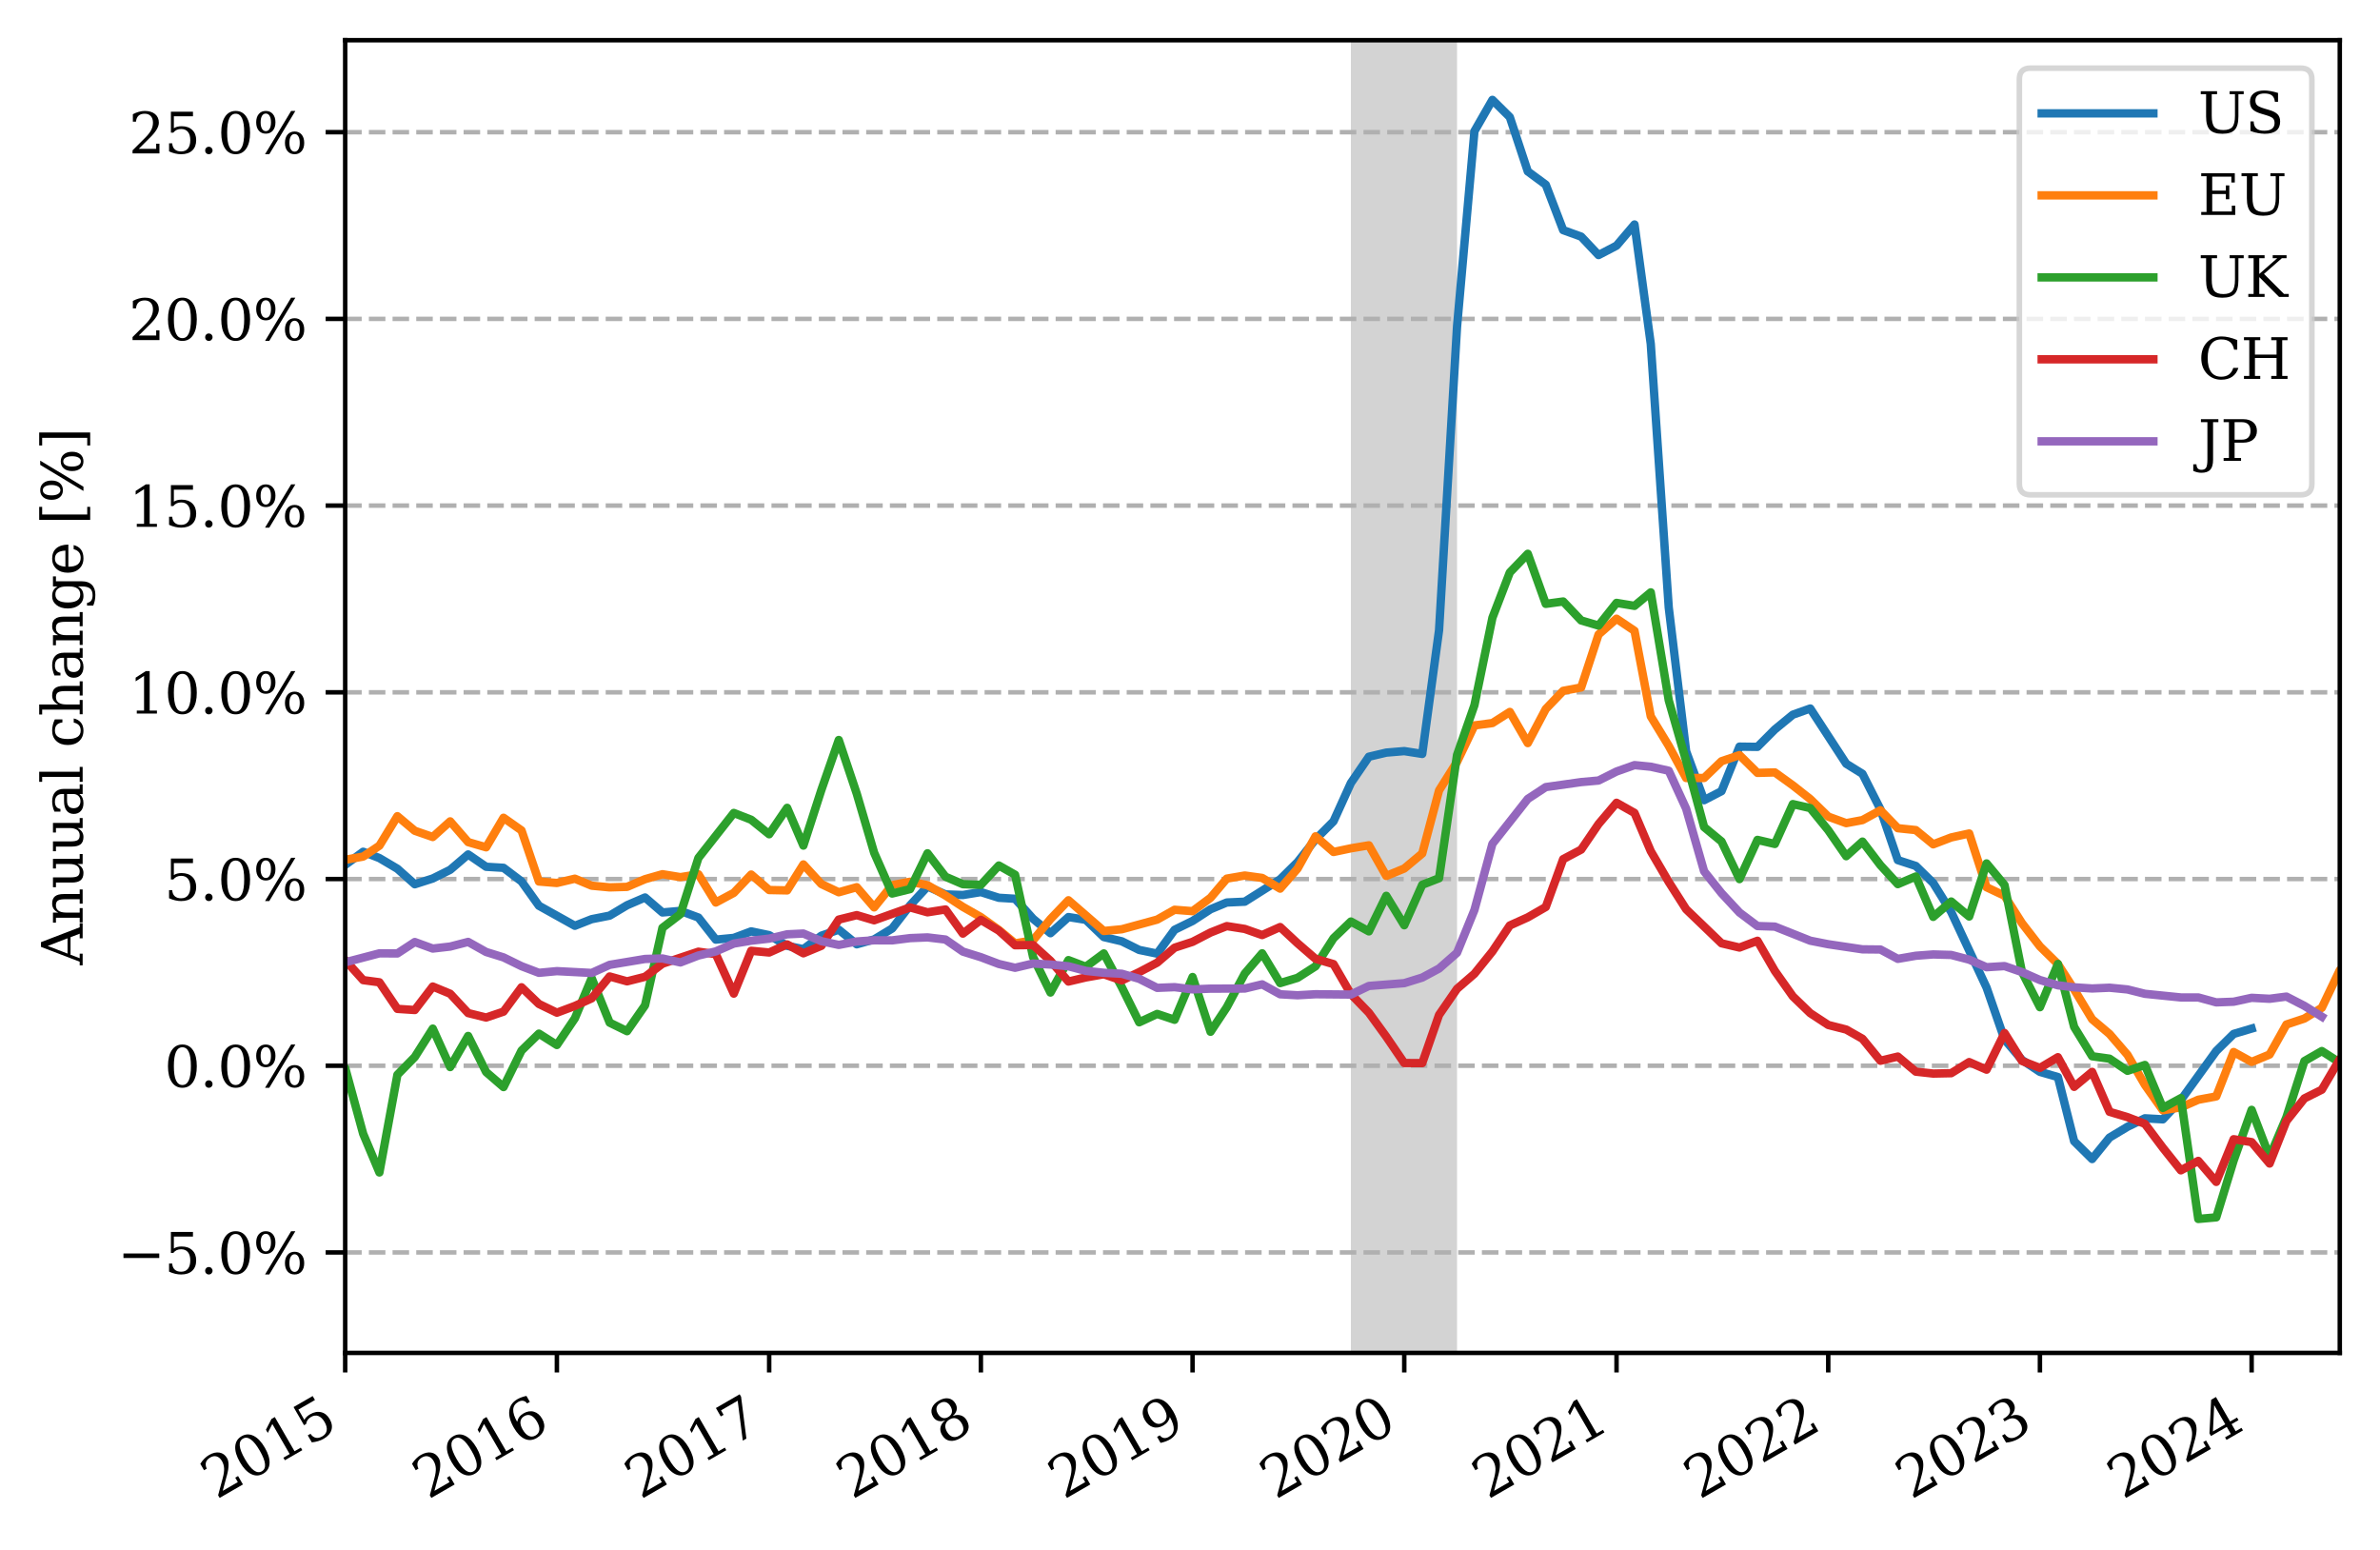 <?xml version="1.0" encoding="utf-8" standalone="no"?>
<!DOCTYPE svg PUBLIC "-//W3C//DTD SVG 1.1//EN"
  "http://www.w3.org/Graphics/SVG/1.1/DTD/svg11.dtd">
<svg xmlns:xlink="http://www.w3.org/1999/xlink" width="426.125pt" height="277.515pt" viewBox="0 0 426.125 277.515" xmlns="http://www.w3.org/2000/svg" version="1.1">
 <defs>
  <style type="text/css">*{stroke-linejoin: round; stroke-linecap: butt}</style>
 </defs>
 <g id="figure_1">
  <g id="patch_1">
   <path d="M 0 277.515 
L 426.125 277.515 
L 426.125 0 
L 0 0 
z
" style="fill: #ffffff"/>
  </g>
  <g id="axes_1">
   <g id="patch_2">
    <path d="M 61.805 242.208 
L 418.925 242.208 
L 418.925 7.2 
L 61.805 7.2 
z
" style="fill: #ffffff"/>
   </g>
   <g id="patch_3">
    <path d="M -5921.487 242.208 
L -5864.58 242.208 
L -5864.58 7.2 
L -5921.487 7.2 
z
" clip-path="url(#pd9cbe0a942)" style="fill: #d3d3d3"/>
   </g>
   <g id="patch_4">
    <path d="M -5798.224 242.208 
L -5760.321 242.208 
L -5760.321 7.2 
L -5798.224 7.2 
z
" clip-path="url(#pd9cbe0a942)" style="fill: #d3d3d3"/>
   </g>
   <g id="patch_5">
    <path d="M -5627.4 242.208 
L -5551.594 242.208 
L -5551.594 7.2 
L -5627.4 7.2 
z
" clip-path="url(#pd9cbe0a942)" style="fill: #d3d3d3"/>
   </g>
   <g id="patch_6">
    <path d="M -5466.338 242.208 
L -5409.432 242.208 
L -5409.432 7.2 
L -5466.338 7.2 
z
" clip-path="url(#pd9cbe0a942)" style="fill: #d3d3d3"/>
   </g>
   <g id="patch_7">
    <path d="M -5305.172 242.208 
L -5096.445 242.208 
L -5096.445 7.2 
L -5305.172 7.2 
z
" clip-path="url(#pd9cbe0a942)" style="fill: #d3d3d3"/>
   </g>
   <g id="patch_8">
    <path d="M -4982.632 242.208 
L -4859.473 242.208 
L -4859.473 7.2 
L -4982.632 7.2 
z
" clip-path="url(#pd9cbe0a942)" style="fill: #d3d3d3"/>
   </g>
   <g id="patch_9">
    <path d="M -4783.667 242.208 
L -4755.11 242.208 
L -4755.11 7.2 
L -4783.667 7.2 
z
" clip-path="url(#pd9cbe0a942)" style="fill: #d3d3d3"/>
   </g>
   <g id="patch_10">
    <path d="M -4660.404 242.208 
L -4631.95 242.208 
L -4631.95 7.2 
L -4660.404 7.2 
z
" clip-path="url(#pd9cbe0a942)" style="fill: #d3d3d3"/>
   </g>
   <g id="patch_11">
    <path d="M -4565.386 242.208 
L -4518.137 242.208 
L -4518.137 7.2 
L -4565.386 7.2 
z
" clip-path="url(#pd9cbe0a942)" style="fill: #d3d3d3"/>
   </g>
   <g id="patch_12">
    <path d="M -4461.231 242.208 
L -4404.324 242.208 
L -4404.324 7.2 
L -4461.231 7.2 
z
" clip-path="url(#pd9cbe0a942)" style="fill: #d3d3d3"/>
   </g>
   <g id="patch_13">
    <path d="M -4319.068 242.208 
L -4271.611 242.208 
L -4271.611 7.2 
L -4319.068 7.2 
z
" clip-path="url(#pd9cbe0a942)" style="fill: #d3d3d3"/>
   </g>
   <g id="patch_14">
    <path d="M -4195.805 242.208 
L -4129.449 242.208 
L -4129.449 7.2 
L -4195.805 7.2 
z
" clip-path="url(#pd9cbe0a942)" style="fill: #d3d3d3"/>
   </g>
   <g id="patch_15">
    <path d="M -4025.189 242.208 
L -3987.182 242.208 
L -3987.182 7.2 
L -4025.189 7.2 
z
" clip-path="url(#pd9cbe0a942)" style="fill: #d3d3d3"/>
   </g>
   <g id="patch_16">
    <path d="M -3920.722 242.208 
L -3854.469 242.208 
L -3854.469 7.2 
L -3920.722 7.2 
z
" clip-path="url(#pd9cbe0a942)" style="fill: #d3d3d3"/>
   </g>
   <g id="patch_17">
    <path d="M -3806.909 242.208 
L -3740.656 242.208 
L -3740.656 7.2 
L -3806.909 7.2 
z
" clip-path="url(#pd9cbe0a942)" style="fill: #d3d3d3"/>
   </g>
   <g id="patch_18">
    <path d="M -3598.494 242.208 
L -3579.386 242.208 
L -3579.386 7.2 
L -3598.494 7.2 
z
" clip-path="url(#pd9cbe0a942)" style="fill: #d3d3d3"/>
   </g>
   <g id="patch_19">
    <path d="M -3541.483 242.208 
L -3484.68 242.208 
L -3484.68 7.2 
L -3541.483 7.2 
z
" clip-path="url(#pd9cbe0a942)" style="fill: #d3d3d3"/>
   </g>
   <g id="patch_20">
    <path d="M -3418.324 242.208 
L -3370.867 242.208 
L -3370.867 7.2 
L -3418.324 7.2 
z
" clip-path="url(#pd9cbe0a942)" style="fill: #d3d3d3"/>
   </g>
   <g id="patch_21">
    <path d="M -3295.061 242.208 
L -3247.604 242.208 
L -3247.604 7.2 
L -3295.061 7.2 
z
" clip-path="url(#pd9cbe0a942)" style="fill: #d3d3d3"/>
   </g>
   <g id="patch_22">
    <path d="M -3181.248 242.208 
L -3048.327 242.208 
L -3048.327 7.2 
L -3181.248 7.2 
z
" clip-path="url(#pd9cbe0a942)" style="fill: #d3d3d3"/>
   </g>
   <g id="patch_23">
    <path d="M -2887.265 242.208 
L -2849.362 242.208 
L -2849.362 7.2 
L -2887.265 7.2 
z
" clip-path="url(#pd9cbe0a942)" style="fill: #d3d3d3"/>
   </g>
   <g id="patch_24">
    <path d="M -2593.178 242.208 
L -2564.829 242.208 
L -2564.829 7.2 
L -2593.178 7.2 
z
" clip-path="url(#pd9cbe0a942)" style="fill: #d3d3d3"/>
   </g>
   <g id="patch_25">
    <path d="M -2451.016 242.208 
L -2413.113 242.208 
L -2413.113 7.2 
L -2451.016 7.2 
z
" clip-path="url(#pd9cbe0a942)" style="fill: #d3d3d3"/>
   </g>
   <g id="patch_26">
    <path d="M -2280.4 242.208 
L -2242.497 242.208 
L -2242.497 7.2 
L -2280.4 7.2 
z
" clip-path="url(#pd9cbe0a942)" style="fill: #d3d3d3"/>
   </g>
   <g id="patch_27">
    <path d="M -2119.234 242.208 
L -2090.781 242.208 
L -2090.781 7.2 
L -2119.234 7.2 
z
" clip-path="url(#pd9cbe0a942)" style="fill: #d3d3d3"/>
   </g>
   <g id="patch_28">
    <path d="M -2014.87 242.208 
L -1986.313 242.208 
L -1986.313 7.2 
L -2014.87 7.2 
z
" clip-path="url(#pd9cbe0a942)" style="fill: #d3d3d3"/>
   </g>
   <g id="patch_29">
    <path d="M -1654.531 242.208 
L -1616.628 242.208 
L -1616.628 7.2 
L -1654.531 7.2 
z
" clip-path="url(#pd9cbe0a942)" style="fill: #d3d3d3"/>
   </g>
   <g id="patch_30">
    <path d="M -1502.815 242.208 
L -1455.358 242.208 
L -1455.358 7.2 
L -1502.815 7.2 
z
" clip-path="url(#pd9cbe0a942)" style="fill: #d3d3d3"/>
   </g>
   <g id="patch_31">
    <path d="M -1265.739 242.208 
L -1246.839 242.208 
L -1246.839 7.2 
L -1265.739 7.2 
z
" clip-path="url(#pd9cbe0a942)" style="fill: #d3d3d3"/>
   </g>
   <g id="patch_32">
    <path d="M -1208.936 242.208 
L -1161.479 242.208 
L -1161.479 7.2 
L -1208.936 7.2 
z
" clip-path="url(#pd9cbe0a942)" style="fill: #d3d3d3"/>
   </g>
   <g id="patch_33">
    <path d="M -867.6 242.208 
L -848.493 242.208 
L -848.493 7.2 
L -867.6 7.2 
z
" clip-path="url(#pd9cbe0a942)" style="fill: #d3d3d3"/>
   </g>
   <g id="patch_34">
    <path d="M -469.15 242.208 
L -440.801 242.208 
L -440.801 7.2 
L -469.15 7.2 
z
" clip-path="url(#pd9cbe0a942)" style="fill: #d3d3d3"/>
   </g>
   <g id="patch_35">
    <path d="M -213.278 242.208 
L -156.372 242.208 
L -156.372 7.2 
L -213.278 7.2 
z
" clip-path="url(#pd9cbe0a942)" style="fill: #d3d3d3"/>
   </g>
   <g id="patch_36">
    <path d="M 241.87 242.208 
L 260.874 242.208 
L 260.874 7.2 
L 241.87 7.2 
z
" clip-path="url(#pd9cbe0a942)" style="fill: #d3d3d3"/>
   </g>
   <g id="matplotlib.axis_1">
    <g id="xtick_1">
     <g id="line2d_1">
      <defs>
       <path id="m1b2693d5a4" d="M 0 0 
L 0 3.5 
" style="stroke: #000000; stroke-width: 0.8"/>
      </defs>
      <g>
       <use xlink:href="#m1b2693d5a4" x="61.805" y="242.208" style="stroke: #000000; stroke-width: 0.8"/>
      </g>
     </g>
     <g id="text_1">
      <!-- 2015 -->
      <g transform="translate(38.724 268.513) rotate(-30) scale(0.1 -0.1)">
       <defs>
        <path id="DejaVuSerif-32" d="M 819 3553 
L 469 3553 
L 469 4384 
Q 803 4563 1142 4656 
Q 1481 4750 1806 4750 
Q 2534 4750 2956 4397 
Q 3378 4044 3378 3438 
Q 3378 2753 2422 1800 
Q 2347 1728 2309 1691 
L 1131 513 
L 3078 513 
L 3078 1088 
L 3444 1088 
L 3444 0 
L 434 0 
L 434 341 
L 1850 1753 
Q 2319 2222 2519 2614 
Q 2719 3006 2719 3438 
Q 2719 3909 2473 4175 
Q 2228 4441 1797 4441 
Q 1350 4441 1106 4219 
Q 863 3997 819 3553 
z
" transform="scale(0.016)"/>
        <path id="DejaVuSerif-30" d="M 2034 219 
Q 2513 219 2750 744 
Q 2988 1269 2988 2328 
Q 2988 3391 2750 3916 
Q 2513 4441 2034 4441 
Q 1556 4441 1318 3916 
Q 1081 3391 1081 2328 
Q 1081 1269 1318 744 
Q 1556 219 2034 219 
z
M 2034 -91 
Q 1275 -91 848 546 
Q 422 1184 422 2328 
Q 422 3475 848 4112 
Q 1275 4750 2034 4750 
Q 2797 4750 3222 4112 
Q 3647 3475 3647 2328 
Q 3647 1184 3222 546 
Q 2797 -91 2034 -91 
z
" transform="scale(0.016)"/>
        <path id="DejaVuSerif-31" d="M 909 0 
L 909 331 
L 1722 331 
L 1722 4213 
L 781 3603 
L 781 4013 
L 1919 4750 
L 2350 4750 
L 2350 331 
L 3163 331 
L 3163 0 
L 909 0 
z
" transform="scale(0.016)"/>
        <path id="DejaVuSerif-35" d="M 3219 4666 
L 3219 4153 
L 1081 4153 
L 1081 2816 
Q 1244 2928 1461 2984 
Q 1678 3041 1947 3041 
Q 2703 3041 3140 2622 
Q 3578 2203 3578 1478 
Q 3578 738 3136 323 
Q 2694 -91 1894 -91 
Q 1572 -91 1234 -12 
Q 897 66 544 225 
L 544 1131 
L 897 1131 
Q 925 688 1179 453 
Q 1434 219 1894 219 
Q 2388 219 2653 544 
Q 2919 869 2919 1478 
Q 2919 2084 2655 2407 
Q 2391 2731 1894 2731 
Q 1613 2731 1398 2631 
Q 1184 2531 1019 2322 
L 750 2322 
L 750 4666 
L 3219 4666 
z
" transform="scale(0.016)"/>
       </defs>
       <use xlink:href="#DejaVuSerif-32"/>
       <use xlink:href="#DejaVuSerif-30" x="63.623"/>
       <use xlink:href="#DejaVuSerif-31" x="127.246"/>
       <use xlink:href="#DejaVuSerif-35" x="190.869"/>
      </g>
     </g>
    </g>
    <g id="xtick_2">
     <g id="line2d_2">
      <g>
       <use xlink:href="#m1b2693d5a4" x="99.708" y="242.208" style="stroke: #000000; stroke-width: 0.8"/>
      </g>
     </g>
     <g id="text_2">
      <!-- 2016 -->
      <g transform="translate(76.628 268.513) rotate(-30) scale(0.1 -0.1)">
       <defs>
        <path id="DejaVuSerif-36" d="M 2094 219 
Q 2534 219 2771 542 
Q 3009 866 3009 1472 
Q 3009 2078 2771 2401 
Q 2534 2725 2094 2725 
Q 1647 2725 1412 2412 
Q 1178 2100 1178 1509 
Q 1178 888 1415 553 
Q 1653 219 2094 219 
z
M 1075 2569 
Q 1288 2803 1556 2918 
Q 1825 3034 2163 3034 
Q 2859 3034 3264 2615 
Q 3669 2197 3669 1472 
Q 3669 763 3233 336 
Q 2797 -91 2069 -91 
Q 1278 -91 853 498 
Q 428 1088 428 2181 
Q 428 3406 931 4078 
Q 1434 4750 2350 4750 
Q 2597 4750 2869 4703 
Q 3141 4656 3425 4563 
L 3425 3794 
L 3072 3794 
Q 3034 4109 2831 4275 
Q 2628 4441 2284 4441 
Q 1678 4441 1381 3981 
Q 1084 3522 1075 2569 
z
" transform="scale(0.016)"/>
       </defs>
       <use xlink:href="#DejaVuSerif-32"/>
       <use xlink:href="#DejaVuSerif-30" x="63.623"/>
       <use xlink:href="#DejaVuSerif-31" x="127.246"/>
       <use xlink:href="#DejaVuSerif-36" x="190.869"/>
      </g>
     </g>
    </g>
    <g id="xtick_3">
     <g id="line2d_3">
      <g>
       <use xlink:href="#m1b2693d5a4" x="137.715" y="242.208" style="stroke: #000000; stroke-width: 0.8"/>
      </g>
     </g>
     <g id="text_3">
      <!-- 2017 -->
      <g transform="translate(114.635 268.513) rotate(-30) scale(0.1 -0.1)">
       <defs>
        <path id="DejaVuSerif-37" d="M 3609 4347 
L 1784 0 
L 1319 0 
L 3059 4153 
L 903 4153 
L 903 3578 
L 538 3578 
L 538 4666 
L 3609 4666 
L 3609 4347 
z
" transform="scale(0.016)"/>
       </defs>
       <use xlink:href="#DejaVuSerif-32"/>
       <use xlink:href="#DejaVuSerif-30" x="63.623"/>
       <use xlink:href="#DejaVuSerif-31" x="127.246"/>
       <use xlink:href="#DejaVuSerif-37" x="190.869"/>
      </g>
     </g>
    </g>
    <g id="xtick_4">
     <g id="line2d_4">
      <g>
       <use xlink:href="#m1b2693d5a4" x="175.618" y="242.208" style="stroke: #000000; stroke-width: 0.8"/>
      </g>
     </g>
     <g id="text_4">
      <!-- 2018 -->
      <g transform="translate(152.538 268.513) rotate(-30) scale(0.1 -0.1)">
       <defs>
        <path id="DejaVuSerif-38" d="M 2981 1275 
Q 2981 1775 2732 2051 
Q 2484 2328 2034 2328 
Q 1584 2328 1336 2051 
Q 1088 1775 1088 1275 
Q 1088 772 1336 495 
Q 1584 219 2034 219 
Q 2484 219 2732 495 
Q 2981 772 2981 1275 
z
M 2853 3541 
Q 2853 3966 2637 4203 
Q 2422 4441 2034 4441 
Q 1650 4441 1433 4203 
Q 1216 3966 1216 3541 
Q 1216 3113 1433 2875 
Q 1650 2638 2034 2638 
Q 2422 2638 2637 2875 
Q 2853 3113 2853 3541 
z
M 2516 2484 
Q 3047 2413 3344 2092 
Q 3641 1772 3641 1275 
Q 3641 619 3225 264 
Q 2809 -91 2034 -91 
Q 1263 -91 845 264 
Q 428 619 428 1275 
Q 428 1772 725 2092 
Q 1022 2413 1556 2484 
Q 1084 2569 832 2842 
Q 581 3116 581 3541 
Q 581 4103 968 4426 
Q 1356 4750 2034 4750 
Q 2713 4750 3100 4426 
Q 3488 4103 3488 3541 
Q 3488 3116 3236 2842 
Q 2984 2569 2516 2484 
z
" transform="scale(0.016)"/>
       </defs>
       <use xlink:href="#DejaVuSerif-32"/>
       <use xlink:href="#DejaVuSerif-30" x="63.623"/>
       <use xlink:href="#DejaVuSerif-31" x="127.246"/>
       <use xlink:href="#DejaVuSerif-38" x="190.869"/>
      </g>
     </g>
    </g>
    <g id="xtick_5">
     <g id="line2d_5">
      <g>
       <use xlink:href="#m1b2693d5a4" x="213.521" y="242.208" style="stroke: #000000; stroke-width: 0.8"/>
      </g>
     </g>
     <g id="text_5">
      <!-- 2019 -->
      <g transform="translate(190.441 268.513) rotate(-30) scale(0.1 -0.1)">
       <defs>
        <path id="DejaVuSerif-39" d="M 2994 2091 
Q 2784 1856 2512 1740 
Q 2241 1625 1900 1625 
Q 1206 1625 804 2044 
Q 403 2463 403 3188 
Q 403 3897 839 4323 
Q 1275 4750 2003 4750 
Q 2794 4750 3217 4161 
Q 3641 3572 3641 2478 
Q 3641 1253 3137 581 
Q 2634 -91 1722 -91 
Q 1475 -91 1203 -44 
Q 931 3 647 97 
L 647 872 
L 997 872 
Q 1038 556 1241 387 
Q 1444 219 1784 219 
Q 2391 219 2687 676 
Q 2984 1134 2994 2091 
z
M 1978 4441 
Q 1534 4441 1298 4117 
Q 1063 3794 1063 3188 
Q 1063 2581 1298 2256 
Q 1534 1931 1978 1931 
Q 2422 1931 2658 2245 
Q 2894 2559 2894 3150 
Q 2894 3772 2656 4106 
Q 2419 4441 1978 4441 
z
" transform="scale(0.016)"/>
       </defs>
       <use xlink:href="#DejaVuSerif-32"/>
       <use xlink:href="#DejaVuSerif-30" x="63.623"/>
       <use xlink:href="#DejaVuSerif-31" x="127.246"/>
       <use xlink:href="#DejaVuSerif-39" x="190.869"/>
      </g>
     </g>
    </g>
    <g id="xtick_6">
     <g id="line2d_6">
      <g>
       <use xlink:href="#m1b2693d5a4" x="251.424" y="242.208" style="stroke: #000000; stroke-width: 0.8"/>
      </g>
     </g>
     <g id="text_6">
      <!-- 2020 -->
      <g transform="translate(228.344 268.513) rotate(-30) scale(0.1 -0.1)">
       <use xlink:href="#DejaVuSerif-32"/>
       <use xlink:href="#DejaVuSerif-30" x="63.623"/>
       <use xlink:href="#DejaVuSerif-32" x="127.246"/>
       <use xlink:href="#DejaVuSerif-30" x="190.869"/>
      </g>
     </g>
    </g>
    <g id="xtick_7">
     <g id="line2d_7">
      <g>
       <use xlink:href="#m1b2693d5a4" x="289.431" y="242.208" style="stroke: #000000; stroke-width: 0.8"/>
      </g>
     </g>
     <g id="text_7">
      <!-- 2021 -->
      <g transform="translate(266.351 268.513) rotate(-30) scale(0.1 -0.1)">
       <use xlink:href="#DejaVuSerif-32"/>
       <use xlink:href="#DejaVuSerif-30" x="63.623"/>
       <use xlink:href="#DejaVuSerif-32" x="127.246"/>
       <use xlink:href="#DejaVuSerif-31" x="190.869"/>
      </g>
     </g>
    </g>
    <g id="xtick_8">
     <g id="line2d_8">
      <g>
       <use xlink:href="#m1b2693d5a4" x="327.334" y="242.208" style="stroke: #000000; stroke-width: 0.8"/>
      </g>
     </g>
     <g id="text_8">
      <!-- 2022 -->
      <g transform="translate(304.254 268.513) rotate(-30) scale(0.1 -0.1)">
       <use xlink:href="#DejaVuSerif-32"/>
       <use xlink:href="#DejaVuSerif-30" x="63.623"/>
       <use xlink:href="#DejaVuSerif-32" x="127.246"/>
       <use xlink:href="#DejaVuSerif-32" x="190.869"/>
      </g>
     </g>
    </g>
    <g id="xtick_9">
     <g id="line2d_9">
      <g>
       <use xlink:href="#m1b2693d5a4" x="365.237" y="242.208" style="stroke: #000000; stroke-width: 0.8"/>
      </g>
     </g>
     <g id="text_9">
      <!-- 2023 -->
      <g transform="translate(342.157 268.513) rotate(-30) scale(0.1 -0.1)">
       <defs>
        <path id="DejaVuSerif-33" d="M 622 4469 
Q 988 4606 1323 4678 
Q 1659 4750 1953 4750 
Q 2638 4750 3022 4454 
Q 3406 4159 3406 3634 
Q 3406 3213 3140 2930 
Q 2875 2647 2388 2547 
Q 2963 2466 3280 2130 
Q 3597 1794 3597 1259 
Q 3597 606 3158 257 
Q 2719 -91 1894 -91 
Q 1528 -91 1179 -12 
Q 831 66 488 225 
L 488 1131 
L 838 1131 
Q 869 681 1141 450 
Q 1413 219 1906 219 
Q 2384 219 2661 495 
Q 2938 772 2938 1253 
Q 2938 1803 2653 2086 
Q 2369 2369 1819 2369 
L 1522 2369 
L 1522 2688 
L 1678 2688 
Q 2225 2688 2498 2914 
Q 2772 3141 2772 3597 
Q 2772 4006 2547 4223 
Q 2322 4441 1900 4441 
Q 1478 4441 1245 4241 
Q 1013 4041 972 3647 
L 622 3647 
L 622 4469 
z
" transform="scale(0.016)"/>
       </defs>
       <use xlink:href="#DejaVuSerif-32"/>
       <use xlink:href="#DejaVuSerif-30" x="63.623"/>
       <use xlink:href="#DejaVuSerif-32" x="127.246"/>
       <use xlink:href="#DejaVuSerif-33" x="190.869"/>
      </g>
     </g>
    </g>
    <g id="xtick_10">
     <g id="line2d_10">
      <g>
       <use xlink:href="#m1b2693d5a4" x="403.14" y="242.208" style="stroke: #000000; stroke-width: 0.8"/>
      </g>
     </g>
     <g id="text_10">
      <!-- 2024 -->
      <g transform="translate(380.06 268.513) rotate(-30) scale(0.1 -0.1)">
       <defs>
        <path id="DejaVuSerif-34" d="M 2234 1581 
L 2234 4063 
L 641 1581 
L 2234 1581 
z
M 3609 0 
L 1484 0 
L 1484 331 
L 2234 331 
L 2234 1247 
L 197 1247 
L 197 1588 
L 2241 4750 
L 2859 4750 
L 2859 1581 
L 3750 1581 
L 3750 1247 
L 2859 1247 
L 2859 331 
L 3609 331 
L 3609 0 
z
" transform="scale(0.016)"/>
       </defs>
       <use xlink:href="#DejaVuSerif-32"/>
       <use xlink:href="#DejaVuSerif-30" x="63.623"/>
       <use xlink:href="#DejaVuSerif-32" x="127.246"/>
       <use xlink:href="#DejaVuSerif-34" x="190.869"/>
      </g>
     </g>
    </g>
   </g>
   <g id="matplotlib.axis_2">
    <g id="ytick_1">
     <g id="line2d_11">
      <path d="M 61.805 224.223 
L 418.925 224.223 
" clip-path="url(#pd9cbe0a942)" style="fill: none; stroke-dasharray: 2.96,1.28; stroke-dashoffset: 0; stroke: #b0b0b0; stroke-width: 0.8"/>
     </g>
     <g id="line2d_12">
      <defs>
       <path id="m403c743d10" d="M 0 0 
L -3.5 0 
" style="stroke: #000000; stroke-width: 0.8"/>
      </defs>
      <g>
       <use xlink:href="#m403c743d10" x="61.805" y="224.223" style="stroke: #000000; stroke-width: 0.8"/>
      </g>
     </g>
     <g id="text_11">
      <!-- −5.0% -->
      <g transform="translate(21.02 228.022) scale(0.1 -0.1)">
       <defs>
        <path id="DejaVuSerif-2212" d="M 678 2259 
L 4684 2259 
L 4684 1753 
L 678 1753 
L 678 2259 
z
" transform="scale(0.016)"/>
        <path id="DejaVuSerif-2e" d="M 603 325 
Q 603 500 722 622 
Q 841 744 1019 744 
Q 1191 744 1312 622 
Q 1434 500 1434 325 
Q 1434 153 1312 31 
Q 1191 -91 1019 -91 
Q 841 -91 722 29 
Q 603 150 603 325 
z
" transform="scale(0.016)"/>
        <path id="DejaVuSerif-25" d="M 1434 4459 
Q 1159 4459 1004 4200 
Q 850 3941 850 3475 
Q 850 3016 1008 2753 
Q 1166 2491 1434 2491 
Q 1700 2491 1854 2752 
Q 2009 3013 2009 3475 
Q 2009 3938 1854 4198 
Q 1700 4459 1434 4459 
z
M 4653 2169 
Q 4381 2169 4226 1906 
Q 4072 1644 4072 1178 
Q 4072 719 4228 458 
Q 4384 197 4653 197 
Q 4922 197 5075 458 
Q 5228 719 5228 1178 
Q 5228 1641 5073 1905 
Q 4919 2169 4653 2169 
z
M 4653 2450 
Q 5147 2450 5437 2106 
Q 5728 1763 5728 1178 
Q 5728 594 5436 251 
Q 5144 -91 4653 -91 
Q 4153 -91 3862 251 
Q 3572 594 3572 1178 
Q 3572 1766 3864 2108 
Q 4156 2450 4653 2450 
z
M 4263 4750 
L 4738 4750 
L 1819 -91 
L 1344 -91 
L 4263 4750 
z
M 1428 4750 
Q 1922 4750 2215 4408 
Q 2509 4066 2509 3481 
Q 2509 2891 2217 2550 
Q 1925 2209 1428 2209 
Q 931 2209 642 2551 
Q 353 2894 353 3481 
Q 353 4063 643 4406 
Q 934 4750 1428 4750 
z
" transform="scale(0.016)"/>
       </defs>
       <use xlink:href="#DejaVuSerif-2212"/>
       <use xlink:href="#DejaVuSerif-35" x="83.789"/>
       <use xlink:href="#DejaVuSerif-2e" x="147.412"/>
       <use xlink:href="#DejaVuSerif-30" x="179.199"/>
       <use xlink:href="#DejaVuSerif-25" x="242.822"/>
      </g>
     </g>
    </g>
    <g id="ytick_2">
     <g id="line2d_13">
      <path d="M 61.805 190.796 
L 418.925 190.796 
" clip-path="url(#pd9cbe0a942)" style="fill: none; stroke-dasharray: 2.96,1.28; stroke-dashoffset: 0; stroke: #b0b0b0; stroke-width: 0.8"/>
     </g>
     <g id="line2d_14">
      <g>
       <use xlink:href="#m403c743d10" x="61.805" y="190.796" style="stroke: #000000; stroke-width: 0.8"/>
      </g>
     </g>
     <g id="text_12">
      <!-- 0.0% -->
      <g transform="translate(29.4 194.596) scale(0.1 -0.1)">
       <use xlink:href="#DejaVuSerif-30"/>
       <use xlink:href="#DejaVuSerif-2e" x="63.623"/>
       <use xlink:href="#DejaVuSerif-30" x="95.41"/>
       <use xlink:href="#DejaVuSerif-25" x="159.033"/>
      </g>
     </g>
    </g>
    <g id="ytick_3">
     <g id="line2d_15">
      <path d="M 61.805 157.37 
L 418.925 157.37 
" clip-path="url(#pd9cbe0a942)" style="fill: none; stroke-dasharray: 2.96,1.28; stroke-dashoffset: 0; stroke: #b0b0b0; stroke-width: 0.8"/>
     </g>
     <g id="line2d_16">
      <g>
       <use xlink:href="#m403c743d10" x="61.805" y="157.37" style="stroke: #000000; stroke-width: 0.8"/>
      </g>
     </g>
     <g id="text_13">
      <!-- 5.0% -->
      <g transform="translate(29.4 161.169) scale(0.1 -0.1)">
       <use xlink:href="#DejaVuSerif-35"/>
       <use xlink:href="#DejaVuSerif-2e" x="63.623"/>
       <use xlink:href="#DejaVuSerif-30" x="95.41"/>
       <use xlink:href="#DejaVuSerif-25" x="159.033"/>
      </g>
     </g>
    </g>
    <g id="ytick_4">
     <g id="line2d_17">
      <path d="M 61.805 123.943 
L 418.925 123.943 
" clip-path="url(#pd9cbe0a942)" style="fill: none; stroke-dasharray: 2.96,1.28; stroke-dashoffset: 0; stroke: #b0b0b0; stroke-width: 0.8"/>
     </g>
     <g id="line2d_18">
      <g>
       <use xlink:href="#m403c743d10" x="61.805" y="123.943" style="stroke: #000000; stroke-width: 0.8"/>
      </g>
     </g>
     <g id="text_14">
      <!-- 10.0% -->
      <g transform="translate(23.038 127.742) scale(0.1 -0.1)">
       <use xlink:href="#DejaVuSerif-31"/>
       <use xlink:href="#DejaVuSerif-30" x="63.623"/>
       <use xlink:href="#DejaVuSerif-2e" x="127.246"/>
       <use xlink:href="#DejaVuSerif-30" x="159.033"/>
       <use xlink:href="#DejaVuSerif-25" x="222.656"/>
      </g>
     </g>
    </g>
    <g id="ytick_5">
     <g id="line2d_19">
      <path d="M 61.805 90.517 
L 418.925 90.517 
" clip-path="url(#pd9cbe0a942)" style="fill: none; stroke-dasharray: 2.96,1.28; stroke-dashoffset: 0; stroke: #b0b0b0; stroke-width: 0.8"/>
     </g>
     <g id="line2d_20">
      <g>
       <use xlink:href="#m403c743d10" x="61.805" y="90.517" style="stroke: #000000; stroke-width: 0.8"/>
      </g>
     </g>
     <g id="text_15">
      <!-- 15.0% -->
      <g transform="translate(23.038 94.316) scale(0.1 -0.1)">
       <use xlink:href="#DejaVuSerif-31"/>
       <use xlink:href="#DejaVuSerif-35" x="63.623"/>
       <use xlink:href="#DejaVuSerif-2e" x="127.246"/>
       <use xlink:href="#DejaVuSerif-30" x="159.033"/>
       <use xlink:href="#DejaVuSerif-25" x="222.656"/>
      </g>
     </g>
    </g>
    <g id="ytick_6">
     <g id="line2d_21">
      <path d="M 61.805 57.09 
L 418.925 57.09 
" clip-path="url(#pd9cbe0a942)" style="fill: none; stroke-dasharray: 2.96,1.28; stroke-dashoffset: 0; stroke: #b0b0b0; stroke-width: 0.8"/>
     </g>
     <g id="line2d_22">
      <g>
       <use xlink:href="#m403c743d10" x="61.805" y="57.09" style="stroke: #000000; stroke-width: 0.8"/>
      </g>
     </g>
     <g id="text_16">
      <!-- 20.0% -->
      <g transform="translate(23.038 60.889) scale(0.1 -0.1)">
       <use xlink:href="#DejaVuSerif-32"/>
       <use xlink:href="#DejaVuSerif-30" x="63.623"/>
       <use xlink:href="#DejaVuSerif-2e" x="127.246"/>
       <use xlink:href="#DejaVuSerif-30" x="159.033"/>
       <use xlink:href="#DejaVuSerif-25" x="222.656"/>
      </g>
     </g>
    </g>
    <g id="ytick_7">
     <g id="line2d_23">
      <path d="M 61.805 23.664 
L 418.925 23.664 
" clip-path="url(#pd9cbe0a942)" style="fill: none; stroke-dasharray: 2.96,1.28; stroke-dashoffset: 0; stroke: #b0b0b0; stroke-width: 0.8"/>
     </g>
     <g id="line2d_24">
      <g>
       <use xlink:href="#m403c743d10" x="61.805" y="23.664" style="stroke: #000000; stroke-width: 0.8"/>
      </g>
     </g>
     <g id="text_17">
      <!-- 25.0% -->
      <g transform="translate(23.038 27.463) scale(0.1 -0.1)">
       <use xlink:href="#DejaVuSerif-32"/>
       <use xlink:href="#DejaVuSerif-35" x="63.623"/>
       <use xlink:href="#DejaVuSerif-2e" x="127.246"/>
       <use xlink:href="#DejaVuSerif-30" x="159.033"/>
       <use xlink:href="#DejaVuSerif-25" x="222.656"/>
      </g>
     </g>
    </g>
    <g id="text_18">
     <!-- Anuual change [%] -->
     <g transform="translate(14.798 172.769) rotate(-90) scale(0.1 -0.1)">
      <defs>
       <path id="DejaVuSerif-41" d="M 1281 1691 
L 2994 1691 
L 2138 3909 
L 1281 1691 
z
M -38 0 
L -38 331 
L 372 331 
L 2034 4666 
L 2559 4666 
L 4225 331 
L 4684 331 
L 4684 0 
L 2988 0 
L 2988 331 
L 3506 331 
L 3116 1356 
L 1153 1356 
L 763 331 
L 1275 331 
L 1275 0 
L -38 0 
z
" transform="scale(0.016)"/>
       <path id="DejaVuSerif-6e" d="M 263 0 
L 263 331 
L 781 331 
L 781 2988 
L 231 2988 
L 231 3322 
L 1356 3322 
L 1356 2731 
Q 1516 3069 1770 3241 
Q 2025 3413 2363 3413 
Q 2913 3413 3172 3097 
Q 3431 2781 3431 2113 
L 3431 331 
L 3944 331 
L 3944 0 
L 2356 0 
L 2356 331 
L 2853 331 
L 2853 1931 
Q 2853 2541 2703 2767 
Q 2553 2994 2175 2994 
Q 1775 2994 1565 2701 
Q 1356 2409 1356 1850 
L 1356 331 
L 1856 331 
L 1856 0 
L 263 0 
z
" transform="scale(0.016)"/>
       <path id="DejaVuSerif-75" d="M 2266 3322 
L 3341 3322 
L 3341 331 
L 3884 331 
L 3884 0 
L 2766 0 
L 2766 588 
Q 2606 256 2353 82 
Q 2100 -91 1766 -91 
Q 1213 -91 952 223 
Q 691 538 691 1209 
L 691 2988 
L 172 2988 
L 172 3322 
L 1269 3322 
L 1269 1388 
Q 1269 781 1417 556 
Q 1566 331 1947 331 
Q 2347 331 2556 625 
Q 2766 919 2766 1478 
L 2766 2988 
L 2266 2988 
L 2266 3322 
z
" transform="scale(0.016)"/>
       <path id="DejaVuSerif-61" d="M 2547 1044 
L 2547 1747 
L 1806 1747 
Q 1378 1747 1168 1562 
Q 959 1378 959 997 
Q 959 650 1171 447 
Q 1384 244 1747 244 
Q 2106 244 2326 466 
Q 2547 688 2547 1044 
z
M 3122 2075 
L 3122 331 
L 3634 331 
L 3634 0 
L 2547 0 
L 2547 359 
Q 2356 128 2106 18 
Q 1856 -91 1522 -91 
Q 969 -91 644 203 
Q 319 497 319 997 
Q 319 1513 691 1797 
Q 1063 2081 1741 2081 
L 2547 2081 
L 2547 2309 
Q 2547 2688 2317 2895 
Q 2088 3103 1672 3103 
Q 1328 3103 1125 2947 
Q 922 2791 872 2484 
L 575 2484 
L 575 3156 
Q 875 3284 1158 3348 
Q 1441 3413 1709 3413 
Q 2400 3413 2761 3070 
Q 3122 2728 3122 2075 
z
" transform="scale(0.016)"/>
       <path id="DejaVuSerif-6c" d="M 1313 331 
L 1856 331 
L 1856 0 
L 184 0 
L 184 331 
L 738 331 
L 738 4531 
L 184 4531 
L 184 4863 
L 1313 4863 
L 1313 331 
z
" transform="scale(0.016)"/>
       <path id="DejaVuSerif-20" transform="scale(0.016)"/>
       <path id="DejaVuSerif-63" d="M 3291 997 
Q 3169 466 2822 187 
Q 2475 -91 1925 -91 
Q 1200 -91 759 389 
Q 319 869 319 1663 
Q 319 2459 759 2936 
Q 1200 3413 1925 3413 
Q 2241 3413 2553 3339 
Q 2866 3266 3181 3116 
L 3181 2266 
L 2847 2266 
Q 2781 2703 2561 2903 
Q 2341 3103 1931 3103 
Q 1466 3103 1228 2742 
Q 991 2381 991 1663 
Q 991 944 1227 581 
Q 1463 219 1931 219 
Q 2303 219 2525 412 
Q 2747 606 2828 997 
L 3291 997 
z
" transform="scale(0.016)"/>
       <path id="DejaVuSerif-68" d="M 263 0 
L 263 331 
L 781 331 
L 781 4531 
L 231 4531 
L 231 4863 
L 1356 4863 
L 1356 2731 
Q 1516 3069 1770 3241 
Q 2025 3413 2363 3413 
Q 2913 3413 3172 3097 
Q 3431 2781 3431 2113 
L 3431 331 
L 3944 331 
L 3944 0 
L 2356 0 
L 2356 331 
L 2853 331 
L 2853 1931 
Q 2853 2541 2704 2764 
Q 2556 2988 2175 2988 
Q 1775 2988 1565 2697 
Q 1356 2406 1356 1850 
L 1356 331 
L 1856 331 
L 1856 0 
L 263 0 
z
" transform="scale(0.016)"/>
       <path id="DejaVuSerif-67" d="M 3359 2988 
L 3359 72 
Q 3359 -644 2965 -1033 
Q 2572 -1422 1844 -1422 
Q 1516 -1422 1216 -1362 
Q 916 -1303 641 -1184 
L 641 -488 
L 941 -488 
Q 997 -813 1206 -963 
Q 1416 -1113 1806 -1113 
Q 2313 -1113 2548 -827 
Q 2784 -541 2784 72 
L 2784 519 
Q 2616 206 2355 57 
Q 2094 -91 1709 -91 
Q 1097 -91 708 395 
Q 319 881 319 1663 
Q 319 2444 706 2928 
Q 1094 3413 1709 3413 
Q 2094 3413 2355 3264 
Q 2616 3116 2784 2803 
L 2784 3322 
L 3909 3322 
L 3909 2988 
L 3359 2988 
z
M 2784 1825 
Q 2784 2422 2554 2737 
Q 2325 3053 1888 3053 
Q 1444 3053 1217 2703 
Q 991 2353 991 1663 
Q 991 975 1217 622 
Q 1444 269 1888 269 
Q 2325 269 2554 583 
Q 2784 897 2784 1497 
L 2784 1825 
z
" transform="scale(0.016)"/>
       <path id="DejaVuSerif-65" d="M 3469 1600 
L 991 1600 
L 991 1575 
Q 991 903 1244 561 
Q 1497 219 1991 219 
Q 2369 219 2611 417 
Q 2853 616 2950 1006 
L 3413 1006 
Q 3275 459 2904 184 
Q 2534 -91 1931 -91 
Q 1203 -91 761 389 
Q 319 869 319 1663 
Q 319 2450 753 2931 
Q 1188 3413 1894 3413 
Q 2647 3413 3050 2948 
Q 3453 2484 3469 1600 
z
M 2791 1931 
Q 2772 2513 2545 2808 
Q 2319 3103 1894 3103 
Q 1497 3103 1269 2806 
Q 1041 2509 991 1931 
L 2791 1931 
z
" transform="scale(0.016)"/>
       <path id="DejaVuSerif-5b" d="M 550 4863 
L 2003 4863 
L 2003 4531 
L 1147 4531 
L 1147 -513 
L 2003 -513 
L 2003 -844 
L 550 -844 
L 550 4863 
z
" transform="scale(0.016)"/>
       <path id="DejaVuSerif-5d" d="M 1947 4863 
L 1947 -844 
L 494 -844 
L 494 -513 
L 1350 -513 
L 1350 4531 
L 494 4531 
L 494 4863 
L 1947 4863 
z
" transform="scale(0.016)"/>
      </defs>
      <use xlink:href="#DejaVuSerif-41"/>
      <use xlink:href="#DejaVuSerif-6e" x="72.217"/>
      <use xlink:href="#DejaVuSerif-75" x="136.621"/>
      <use xlink:href="#DejaVuSerif-75" x="201.025"/>
      <use xlink:href="#DejaVuSerif-61" x="265.43"/>
      <use xlink:href="#DejaVuSerif-6c" x="325.049"/>
      <use xlink:href="#DejaVuSerif-20" x="357.031"/>
      <use xlink:href="#DejaVuSerif-63" x="388.818"/>
      <use xlink:href="#DejaVuSerif-68" x="444.824"/>
      <use xlink:href="#DejaVuSerif-61" x="509.229"/>
      <use xlink:href="#DejaVuSerif-6e" x="568.848"/>
      <use xlink:href="#DejaVuSerif-67" x="633.252"/>
      <use xlink:href="#DejaVuSerif-65" x="697.266"/>
      <use xlink:href="#DejaVuSerif-20" x="756.445"/>
      <use xlink:href="#DejaVuSerif-5b" x="788.232"/>
      <use xlink:href="#DejaVuSerif-25" x="827.246"/>
      <use xlink:href="#DejaVuSerif-5d" x="922.266"/>
     </g>
    </g>
   </g>
   <g id="line2d_25">
    <path d="M -1 161.198 
L 1.679 161.258 
L 4.794 161.829 
L 8.013 164.679 
L 11.233 163.797 
L 14.348 162.128 
L 17.567 162.984 
L 20.682 168.124 
L 23.902 168.797 
L 27.121 166.113 
L 30.028 165.121 
L 33.248 162.315 
L 36.363 159.932 
L 39.582 161.368 
L 42.697 160.977 
L 45.917 162.17 
L 49.136 163.76 
L 52.251 162.874 
L 55.47 159.35 
L 58.586 156.871 
L 61.805 154.841 
L 65.024 152.487 
L 67.931 153.623 
L 71.151 155.528 
L 74.266 158.306 
L 77.485 157.273 
L 80.6 155.721 
L 83.82 152.968 
L 87.039 155.176 
L 90.154 155.364 
L 93.373 157.796 
L 96.489 162.152 
L 102.927 165.74 
L 105.938 164.556 
L 109.158 163.923 
L 112.273 162.06 
L 115.492 160.674 
L 118.607 163.355 
L 121.827 163.073 
L 125.046 164.264 
L 128.161 168.219 
L 131.38 167.907 
L 134.496 166.742 
L 137.715 167.417 
L 140.934 169.329 
L 143.842 169.923 
L 147.061 167.511 
L 150.176 166.438 
L 153.395 169.054 
L 156.511 168.181 
L 159.73 166.23 
L 162.949 162.078 
L 166.064 158.704 
L 169.283 160.124 
L 172.399 160.23 
L 175.618 159.708 
L 178.837 160.727 
L 181.745 160.904 
L 184.964 164.488 
L 188.079 167.071 
L 191.298 164.178 
L 194.414 164.672 
L 197.633 167.761 
L 200.852 168.519 
L 203.967 170.066 
L 207.186 170.725 
L 210.302 166.456 
L 213.521 164.88 
L 216.74 162.779 
L 219.648 161.572 
L 222.867 161.427 
L 229.201 157.425 
L 232.317 154.345 
L 235.536 150.268 
L 238.755 147.043 
L 241.87 140.177 
L 245.09 135.473 
L 248.205 134.739 
L 251.424 134.469 
L 254.643 134.973 
L 257.655 112.822 
L 260.874 58.486 
L 263.989 23.492 
L 267.208 17.882 
L 270.324 20.966 
L 273.543 30.693 
L 276.762 33.068 
L 279.877 41.199 
L 283.097 42.36 
L 286.212 45.663 
L 289.431 43.982 
L 292.65 40.193 
L 295.558 61.562 
L 298.777 108.741 
L 301.892 134.503 
L 305.112 143.258 
L 308.227 141.638 
L 311.446 133.669 
L 314.665 133.71 
L 317.78 130.586 
L 321 127.946 
L 324.115 126.842 
L 330.553 136.73 
L 333.461 138.534 
L 336.68 144.894 
L 339.795 153.984 
L 343.015 155.029 
L 346.13 158.081 
L 349.349 163.264 
L 355.684 176.809 
L 358.903 186.098 
L 362.018 189.757 
L 365.237 191.895 
L 368.456 192.822 
L 371.364 204.317 
L 374.583 207.499 
L 377.699 203.656 
L 380.918 201.723 
L 384.033 200.206 
L 387.252 200.391 
L 390.471 196.937 
L 396.806 188.162 
L 399.921 185.099 
L 403.14 184.144 
L 403.14 184.144 
" clip-path="url(#pd9cbe0a942)" style="fill: none; stroke: #1f77b4; stroke-width: 1.5; stroke-linecap: square"/>
   </g>
   <g id="line2d_26">
    <path d="M -1 176.902 
L 1.679 179.507 
L 4.794 182.119 
L 8.013 177.372 
L 11.233 180.885 
L 14.348 183.757 
L 17.567 182.167 
L 20.682 187.967 
L 23.902 183.597 
L 27.121 183.235 
L 30.028 185.658 
L 33.248 187.562 
L 36.363 182.904 
L 39.582 181.277 
L 42.697 178.594 
L 45.917 178.214 
L 49.136 174.969 
L 52.251 174.142 
L 55.47 169.778 
L 58.586 158.307 
L 61.805 153.923 
L 65.024 153.35 
L 67.931 151.399 
L 71.151 146.122 
L 74.266 148.732 
L 77.485 149.847 
L 80.6 147.046 
L 83.82 150.76 
L 87.039 151.691 
L 90.154 146.401 
L 93.373 148.669 
L 96.489 157.814 
L 99.708 158.077 
L 102.927 157.311 
L 105.938 158.56 
L 109.158 158.865 
L 112.273 158.774 
L 115.492 157.397 
L 118.607 156.508 
L 121.827 157.033 
L 125.046 156.519 
L 128.161 161.574 
L 131.38 159.849 
L 134.496 156.566 
L 137.715 159.341 
L 140.934 159.405 
L 143.842 154.757 
L 147.061 158.269 
L 150.176 159.74 
L 153.395 158.834 
L 156.511 162.447 
L 159.73 158.469 
L 162.949 157.846 
L 166.064 158.475 
L 169.283 160.324 
L 172.399 162.357 
L 175.618 164.185 
L 178.837 166.488 
L 181.745 168.891 
L 184.964 168.34 
L 188.079 164.54 
L 191.298 161.173 
L 197.633 166.674 
L 200.852 166.362 
L 207.186 164.635 
L 210.302 162.873 
L 213.521 163.125 
L 216.74 160.729 
L 219.648 157.297 
L 222.867 156.743 
L 225.982 157.173 
L 229.201 159.09 
L 232.317 155.512 
L 235.536 149.725 
L 238.755 152.528 
L 241.87 151.873 
L 245.09 151.333 
L 248.205 156.817 
L 251.424 155.489 
L 254.643 152.795 
L 257.655 141.505 
L 260.874 136.393 
L 263.989 129.871 
L 267.208 129.446 
L 270.324 127.456 
L 273.543 133.032 
L 276.762 126.932 
L 279.877 123.68 
L 283.097 123.078 
L 286.212 113.588 
L 289.431 110.766 
L 292.65 112.936 
L 295.558 128.247 
L 298.777 133.529 
L 301.892 139.283 
L 305.112 139.277 
L 308.227 136.281 
L 311.446 135.19 
L 314.665 138.368 
L 317.78 138.285 
L 321 140.604 
L 324.115 143.059 
L 327.334 146.195 
L 330.553 147.365 
L 333.461 146.821 
L 336.68 145.063 
L 339.795 148.272 
L 343.015 148.608 
L 346.13 151.157 
L 349.349 149.926 
L 352.568 149.216 
L 355.684 158.843 
L 358.903 160.361 
L 362.018 165.268 
L 365.237 169.43 
L 368.456 172.592 
L 371.364 177.134 
L 374.583 182.473 
L 377.699 185.113 
L 380.918 188.852 
L 384.033 194.222 
L 387.252 198.771 
L 390.471 198.249 
L 393.587 196.885 
L 396.806 196.283 
L 399.921 188.341 
L 403.14 190.112 
L 406.36 188.787 
L 409.371 183.415 
L 412.59 182.346 
L 415.706 180.423 
L 418.925 173.694 
L 422.04 173.918 
L 425.259 168.446 
L 427.125 168.619 
L 427.125 168.619 
" clip-path="url(#pd9cbe0a942)" style="fill: none; stroke: #ff7f0e; stroke-width: 1.5; stroke-linecap: square"/>
   </g>
   <g id="line2d_27">
    <path d="M -1 188.545 
L 1.679 189.581 
L 4.794 181.654 
L 8.013 177.475 
L 11.233 175.183 
L 14.348 170.208 
L 17.567 170.355 
L 20.682 167.494 
L 23.902 186.169 
L 27.121 181.082 
L 30.028 176.743 
L 33.248 184.549 
L 36.363 187.337 
L 39.582 189.605 
L 42.697 186.418 
L 45.917 191.901 
L 49.136 194.086 
L 52.251 201.059 
L 55.47 202.18 
L 58.586 202.885 
L 61.805 191.198 
L 65.024 202.984 
L 67.931 209.903 
L 71.151 192.412 
L 74.266 189.231 
L 77.485 184.151 
L 80.6 191.036 
L 83.82 185.463 
L 87.039 191.926 
L 90.154 194.615 
L 93.373 188.082 
L 96.489 185.047 
L 99.708 187.083 
L 102.927 182.309 
L 105.938 175.117 
L 109.158 183.084 
L 112.273 184.61 
L 115.492 179.984 
L 118.607 166.102 
L 121.827 163.641 
L 125.046 153.594 
L 131.38 145.541 
L 134.496 146.758 
L 137.715 149.354 
L 140.934 144.625 
L 143.842 151.383 
L 147.061 141.421 
L 150.176 132.479 
L 153.395 142.087 
L 156.511 152.667 
L 159.73 159.968 
L 162.949 159.176 
L 166.064 152.764 
L 169.283 156.956 
L 172.399 158.297 
L 175.618 158.414 
L 178.837 154.951 
L 181.745 156.603 
L 184.964 171.325 
L 188.079 177.689 
L 191.298 171.887 
L 194.414 173.07 
L 197.633 170.69 
L 200.852 176.732 
L 203.967 183.018 
L 207.186 181.521 
L 210.302 182.568 
L 213.521 174.914 
L 216.74 184.713 
L 219.648 180.324 
L 222.867 174.299 
L 225.982 170.669 
L 229.201 176.002 
L 232.317 175.061 
L 235.536 172.994 
L 238.755 167.972 
L 241.87 164.98 
L 245.09 166.744 
L 248.205 160.377 
L 251.424 165.644 
L 254.643 158.399 
L 257.655 157.228 
L 260.874 135.168 
L 263.989 126.249 
L 267.208 110.595 
L 270.324 102.484 
L 273.543 99.144 
L 276.762 108.108 
L 279.877 107.683 
L 283.097 111.076 
L 286.212 111.994 
L 289.431 107.934 
L 292.65 108.468 
L 295.558 106.049 
L 298.777 125.376 
L 301.892 136.217 
L 305.112 148.071 
L 308.227 150.648 
L 311.446 157.384 
L 314.665 150.364 
L 317.78 151.094 
L 321 143.957 
L 324.115 144.67 
L 327.334 148.629 
L 330.553 153.281 
L 333.461 150.671 
L 336.68 154.894 
L 339.795 158.285 
L 343.015 156.914 
L 346.13 164.145 
L 349.349 161.396 
L 352.568 164.079 
L 355.684 154.579 
L 358.903 158.451 
L 362.018 173.992 
L 365.237 180.317 
L 368.456 172.571 
L 371.364 183.851 
L 374.583 189.098 
L 377.699 189.534 
L 380.918 191.706 
L 384.033 190.656 
L 387.252 198.346 
L 390.471 196.601 
L 393.587 218.225 
L 396.806 217.939 
L 399.921 207.769 
L 403.14 198.698 
L 406.36 207.118 
L 409.371 200.008 
L 412.59 189.962 
L 415.706 188.167 
L 418.925 190.232 
L 422.04 185.792 
L 425.259 178.522 
L 427.125 180.167 
L 427.125 180.167 
" clip-path="url(#pd9cbe0a942)" style="fill: none; stroke: #2ca02c; stroke-width: 1.5; stroke-linecap: square"/>
   </g>
   <g id="line2d_28">
    <path d="M -1 130.368 
L 1.679 146.028 
L 4.794 148.823 
L 8.013 150.888 
L 11.233 157.474 
L 14.348 160.729 
L 17.567 160.279 
L 20.682 168.686 
L 23.902 163.053 
L 27.121 162.483 
L 30.028 159.924 
L 33.248 166.423 
L 36.363 166.133 
L 39.582 163.575 
L 42.697 167.211 
L 45.917 168.768 
L 49.136 168.464 
L 52.251 168.291 
L 55.47 167.01 
L 58.586 169.023 
L 61.805 171.888 
L 65.024 175.469 
L 67.931 175.856 
L 71.151 180.615 
L 74.266 180.821 
L 77.485 176.616 
L 80.6 177.906 
L 83.82 181.368 
L 87.039 182.166 
L 90.154 181.11 
L 93.373 176.748 
L 96.489 179.737 
L 99.708 181.298 
L 102.927 180.093 
L 105.938 178.733 
L 109.158 174.815 
L 112.273 175.687 
L 115.492 174.876 
L 118.607 172.53 
L 125.046 170.379 
L 128.161 170.816 
L 131.38 177.883 
L 134.496 170.219 
L 137.715 170.525 
L 140.934 169.077 
L 143.842 170.666 
L 147.061 169.327 
L 150.176 164.628 
L 153.395 163.834 
L 156.511 164.759 
L 162.949 162.453 
L 166.064 163.327 
L 169.283 162.822 
L 172.399 167.141 
L 175.618 164.687 
L 178.837 166.606 
L 181.745 169.227 
L 184.964 169.184 
L 188.079 172.008 
L 191.298 175.724 
L 194.414 174.988 
L 197.633 174.42 
L 200.852 175.526 
L 203.967 174.039 
L 207.186 172.341 
L 210.302 169.663 
L 213.521 168.617 
L 216.74 166.949 
L 219.648 165.797 
L 222.867 166.304 
L 225.982 167.401 
L 229.201 165.967 
L 232.317 168.873 
L 235.536 171.654 
L 238.755 172.601 
L 241.87 177.972 
L 245.09 181.303 
L 248.205 185.593 
L 251.424 190.312 
L 254.643 190.331 
L 257.655 181.691 
L 260.874 177.025 
L 263.989 174.331 
L 267.208 170.331 
L 270.324 165.683 
L 273.543 164.231 
L 276.762 162.377 
L 279.877 153.808 
L 283.097 152.102 
L 286.212 147.523 
L 289.431 143.72 
L 292.65 145.538 
L 295.558 152.379 
L 298.777 157.895 
L 301.892 162.779 
L 308.227 168.873 
L 311.446 169.637 
L 314.665 168.426 
L 317.78 173.824 
L 321 178.376 
L 324.115 181.385 
L 327.334 183.498 
L 330.553 184.318 
L 333.461 185.966 
L 336.68 189.906 
L 339.795 189.155 
L 343.015 191.856 
L 346.13 192.199 
L 349.349 192.132 
L 352.568 190.141 
L 355.684 191.502 
L 358.903 184.944 
L 362.018 189.937 
L 365.237 191.186 
L 368.456 189.268 
L 371.364 194.574 
L 374.583 191.895 
L 377.699 199.045 
L 380.918 199.999 
L 384.033 201.197 
L 387.252 205.486 
L 390.471 209.523 
L 393.587 207.832 
L 396.806 211.591 
L 399.921 203.954 
L 403.14 204.469 
L 406.36 208.305 
L 409.371 200.694 
L 412.59 196.648 
L 415.706 195.089 
L 418.925 189.619 
L 422.04 188.407 
L 425.259 182.748 
L 427.125 179.774 
L 427.125 179.774 
" clip-path="url(#pd9cbe0a942)" style="fill: none; stroke: #d62728; stroke-width: 1.5; stroke-linecap: square"/>
   </g>
   <g id="line2d_29">
    <path d="M -1 171.81 
L 1.679 170.403 
L 4.794 170.723 
L 8.013 170.556 
L 11.233 170.048 
L 14.348 168.701 
L 17.567 167.491 
L 20.682 168.018 
L 23.902 167.697 
L 27.121 169.561 
L 30.028 171.727 
L 33.248 172.259 
L 36.363 173.09 
L 39.582 174.231 
L 42.697 174.476 
L 45.917 174.372 
L 49.136 174.077 
L 52.251 173.451 
L 55.47 171.405 
L 58.586 171.458 
L 61.805 172.278 
L 67.931 170.674 
L 71.151 170.692 
L 74.266 168.648 
L 77.485 169.819 
L 80.6 169.46 
L 83.82 168.628 
L 87.039 170.433 
L 90.154 171.401 
L 93.373 172.975 
L 96.489 174.163 
L 99.708 173.86 
L 105.938 174.185 
L 109.158 172.732 
L 115.492 171.68 
L 118.607 171.591 
L 121.827 172.303 
L 125.046 171.064 
L 128.161 170.329 
L 131.38 168.925 
L 134.496 168.407 
L 137.715 168.04 
L 140.934 167.266 
L 143.842 167.129 
L 147.061 168.492 
L 150.176 169.168 
L 153.395 168.55 
L 156.511 168.339 
L 159.73 168.354 
L 162.949 167.948 
L 166.064 167.82 
L 169.283 168.201 
L 172.399 170.361 
L 175.618 171.363 
L 178.837 172.578 
L 181.745 173.257 
L 184.964 172.499 
L 188.079 172.681 
L 191.298 172.989 
L 194.414 173.814 
L 197.633 174.155 
L 200.852 174.328 
L 203.967 175.233 
L 207.186 176.854 
L 210.302 176.729 
L 213.521 177.126 
L 216.74 176.996 
L 222.867 176.977 
L 225.982 176.226 
L 229.201 178.003 
L 232.317 178.178 
L 235.536 177.996 
L 241.87 178.054 
L 245.09 176.512 
L 251.424 176.011 
L 254.643 175.013 
L 257.655 173.395 
L 260.874 170.568 
L 263.989 162.914 
L 267.208 151.068 
L 273.543 143.025 
L 276.762 140.911 
L 283.097 140.014 
L 286.212 139.736 
L 289.431 138.121 
L 292.65 136.977 
L 295.558 137.264 
L 298.777 137.983 
L 301.892 144.774 
L 305.112 155.993 
L 308.227 159.904 
L 311.446 163.369 
L 314.665 165.786 
L 317.78 165.888 
L 324.115 168.409 
L 327.334 169.043 
L 333.461 169.958 
L 336.68 169.989 
L 339.795 171.662 
L 343.015 171.106 
L 346.13 170.871 
L 349.349 170.96 
L 352.568 171.8 
L 355.684 173.157 
L 358.903 172.957 
L 362.018 174.03 
L 365.237 175.448 
L 368.456 176.399 
L 371.364 176.755 
L 374.583 176.964 
L 377.699 176.827 
L 380.918 177.139 
L 384.033 177.917 
L 390.471 178.57 
L 393.587 178.57 
L 396.806 179.451 
L 399.921 179.334 
L 403.14 178.637 
L 406.36 178.809 
L 409.371 178.418 
L 412.59 180.076 
L 415.706 182.015 
L 415.706 182.015 
" clip-path="url(#pd9cbe0a942)" style="fill: none; stroke: #9467bd; stroke-width: 1.5; stroke-linecap: square"/>
   </g>
   <g id="patch_37">
    <path d="M 61.805 242.208 
L 61.805 7.2 
" style="fill: none; stroke: #000000; stroke-width: 0.8; stroke-linejoin: miter; stroke-linecap: square"/>
   </g>
   <g id="patch_38">
    <path d="M 418.925 242.208 
L 418.925 7.2 
" style="fill: none; stroke: #000000; stroke-width: 0.8; stroke-linejoin: miter; stroke-linecap: square"/>
   </g>
   <g id="patch_39">
    <path d="M 61.805 242.208 
L 418.925 242.208 
" style="fill: none; stroke: #000000; stroke-width: 0.8; stroke-linejoin: miter; stroke-linecap: square"/>
   </g>
   <g id="patch_40">
    <path d="M 61.805 7.2 
L 418.925 7.2 
" style="fill: none; stroke: #000000; stroke-width: 0.8; stroke-linejoin: miter; stroke-linecap: square"/>
   </g>
   <g id="legend_1">
    <g id="patch_41">
     <path d="M 363.553 88.591 
L 411.925 88.591 
Q 413.925 88.591 413.925 86.591 
L 413.925 14.2 
Q 413.925 12.2 411.925 12.2 
L 363.553 12.2 
Q 361.553 12.2 361.553 14.2 
L 361.553 86.591 
Q 361.553 88.591 363.553 88.591 
z
" style="fill: #ffffff; opacity: 0.8; stroke: #cccccc; stroke-linejoin: miter"/>
    </g>
    <g id="line2d_30">
     <path d="M 365.553 20.298 
L 375.553 20.298 
L 385.553 20.298 
" style="fill: none; stroke: #1f77b4; stroke-width: 1.5; stroke-linecap: square"/>
    </g>
    <g id="text_19">
     <!-- US -->
     <g transform="translate(393.553 23.798) scale(0.1 -0.1)">
      <defs>
       <path id="DejaVuSerif-55" d="M 897 4331 
L 300 4331 
L 300 4666 
L 2125 4666 
L 2125 4331 
L 1528 4331 
L 1528 1919 
Q 1528 1025 1820 672 
Q 2113 319 2828 319 
Q 3544 319 3836 672 
Q 4128 1025 4128 1919 
L 4128 4331 
L 3531 4331 
L 3531 4666 
L 5106 4666 
L 5106 4331 
L 4513 4331 
L 4513 1856 
Q 4513 791 4103 350 
Q 3694 -91 2713 -91 
Q 1731 -91 1314 353 
Q 897 797 897 1856 
L 897 4331 
z
" transform="scale(0.016)"/>
       <path id="DejaVuSerif-53" d="M 594 225 
L 594 1288 
L 953 1284 
Q 969 753 1261 498 
Q 1553 244 2150 244 
Q 2706 244 2998 464 
Q 3291 684 3291 1106 
Q 3291 1444 3114 1625 
Q 2938 1806 2369 1978 
L 1753 2163 
Q 1084 2366 811 2669 
Q 538 2972 538 3500 
Q 538 4094 959 4422 
Q 1381 4750 2144 4750 
Q 2469 4750 2856 4679 
Q 3244 4609 3681 4475 
L 3681 3481 
L 3328 3481 
Q 3275 3975 2998 4195 
Q 2722 4416 2156 4416 
Q 1663 4416 1405 4214 
Q 1147 4013 1147 3628 
Q 1147 3294 1340 3103 
Q 1534 2913 2163 2725 
L 2741 2553 
Q 3375 2363 3645 2067 
Q 3916 1772 3916 1275 
Q 3916 597 3481 253 
Q 3047 -91 2188 -91 
Q 1803 -91 1404 -12 
Q 1006 66 594 225 
z
" transform="scale(0.016)"/>
      </defs>
      <use xlink:href="#DejaVuSerif-55"/>
      <use xlink:href="#DejaVuSerif-53" x="84.277"/>
     </g>
    </g>
    <g id="line2d_31">
     <path d="M 365.553 34.977 
L 375.553 34.977 
L 385.553 34.977 
" style="fill: none; stroke: #ff7f0e; stroke-width: 1.5; stroke-linecap: square"/>
    </g>
    <g id="text_20">
     <!-- EU -->
     <g transform="translate(393.553 38.477) scale(0.1 -0.1)">
      <defs>
       <path id="DejaVuSerif-45" d="M 353 0 
L 353 331 
L 947 331 
L 947 4331 
L 353 4331 
L 353 4666 
L 4109 4666 
L 4109 3628 
L 3725 3628 
L 3725 4281 
L 1581 4281 
L 1581 2719 
L 3109 2719 
L 3109 3303 
L 3494 3303 
L 3494 1753 
L 3109 1753 
L 3109 2338 
L 1581 2338 
L 1581 384 
L 3775 384 
L 3775 1038 
L 4159 1038 
L 4159 0 
L 353 0 
z
" transform="scale(0.016)"/>
      </defs>
      <use xlink:href="#DejaVuSerif-45"/>
      <use xlink:href="#DejaVuSerif-55" x="72.998"/>
     </g>
    </g>
    <g id="line2d_32">
     <path d="M 365.553 49.655 
L 375.553 49.655 
L 385.553 49.655 
" style="fill: none; stroke: #2ca02c; stroke-width: 1.5; stroke-linecap: square"/>
    </g>
    <g id="text_21">
     <!-- UK -->
     <g transform="translate(393.553 53.155) scale(0.1 -0.1)">
      <defs>
       <path id="DejaVuSerif-4b" d="M 353 0 
L 353 331 
L 947 331 
L 947 4331 
L 353 4331 
L 353 4666 
L 2175 4666 
L 2175 4331 
L 1581 4331 
L 1581 2566 
L 3591 4331 
L 3084 4331 
L 3084 4666 
L 4634 4666 
L 4634 4331 
L 4109 4331 
L 2106 2572 
L 4347 331 
L 4878 331 
L 4878 0 
L 3794 0 
L 1581 2216 
L 1581 331 
L 2175 331 
L 2175 0 
L 353 0 
z
" transform="scale(0.016)"/>
      </defs>
      <use xlink:href="#DejaVuSerif-55"/>
      <use xlink:href="#DejaVuSerif-4b" x="84.277"/>
     </g>
    </g>
    <g id="line2d_33">
     <path d="M 365.553 64.333 
L 375.553 64.333 
L 385.553 64.333 
" style="fill: none; stroke: #d62728; stroke-width: 1.5; stroke-linecap: square"/>
    </g>
    <g id="text_22">
     <!-- CH -->
     <g transform="translate(393.553 67.833) scale(0.1 -0.1)">
      <defs>
       <path id="DejaVuSerif-43" d="M 4513 1234 
Q 4306 581 3820 245 
Q 3334 -91 2591 -91 
Q 2134 -91 1743 65 
Q 1353 222 1050 525 
Q 700 875 529 1320 
Q 359 1766 359 2328 
Q 359 3416 987 4083 
Q 1616 4750 2644 4750 
Q 3025 4750 3456 4650 
Q 3888 4550 4384 4347 
L 4384 3272 
L 4031 3272 
Q 3916 3859 3567 4137 
Q 3219 4416 2591 4416 
Q 1844 4416 1459 3886 
Q 1075 3356 1075 2328 
Q 1075 1303 1459 773 
Q 1844 244 2591 244 
Q 3113 244 3450 492 
Q 3788 741 3938 1234 
L 4513 1234 
z
" transform="scale(0.016)"/>
       <path id="DejaVuSerif-48" d="M 353 0 
L 353 331 
L 947 331 
L 947 4331 
L 353 4331 
L 353 4666 
L 2175 4666 
L 2175 4331 
L 1581 4331 
L 1581 2719 
L 4000 2719 
L 4000 4331 
L 3406 4331 
L 3406 4666 
L 5228 4666 
L 5228 4331 
L 4634 4331 
L 4634 331 
L 5228 331 
L 5228 0 
L 3406 0 
L 3406 331 
L 4000 331 
L 4000 2338 
L 1581 2338 
L 1581 331 
L 2175 331 
L 2175 0 
L 353 0 
z
" transform="scale(0.016)"/>
      </defs>
      <use xlink:href="#DejaVuSerif-43"/>
      <use xlink:href="#DejaVuSerif-48" x="76.514"/>
     </g>
    </g>
    <g id="line2d_34">
     <path d="M 365.553 79.011 
L 375.553 79.011 
L 385.553 79.011 
" style="fill: none; stroke: #9467bd; stroke-width: 1.5; stroke-linecap: square"/>
    </g>
    <g id="text_23">
     <!-- JP -->
     <g transform="translate(393.553 82.511) scale(0.1 -0.1)">
      <defs>
       <path id="DejaVuSerif-4a" d="M -538 -1119 
L -538 -384 
L -181 -384 
Q -172 -694 -34 -845 
Q 103 -997 378 -997 
Q 750 -997 897 -762 
Q 1044 -528 1044 153 
L 1044 4331 
L 319 4331 
L 319 4666 
L 2272 4666 
L 2272 4331 
L 1678 4331 
L 1678 128 
Q 1678 -644 1368 -987 
Q 1059 -1331 372 -1331 
Q 150 -1331 -79 -1278 
Q -309 -1225 -538 -1119 
z
" transform="scale(0.016)"/>
       <path id="DejaVuSerif-50" d="M 1581 2375 
L 2406 2375 
Q 2872 2375 3115 2626 
Q 3359 2878 3359 3353 
Q 3359 3831 3115 4081 
Q 2872 4331 2406 4331 
L 1581 4331 
L 1581 2375 
z
M 353 0 
L 353 331 
L 947 331 
L 947 4331 
L 353 4331 
L 353 4666 
L 2559 4666 
Q 3259 4666 3668 4311 
Q 4078 3956 4078 3353 
Q 4078 2753 3668 2397 
Q 3259 2041 2559 2041 
L 1581 2041 
L 1581 331 
L 2303 331 
L 2303 0 
L 353 0 
z
" transform="scale(0.016)"/>
      </defs>
      <use xlink:href="#DejaVuSerif-4a"/>
      <use xlink:href="#DejaVuSerif-50" x="40.088"/>
     </g>
    </g>
   </g>
  </g>
 </g>
 <defs>
  <clipPath id="pd9cbe0a942">
   <rect x="61.805" y="7.2" width="357.12" height="235.008"/>
  </clipPath>
 </defs>
</svg>
